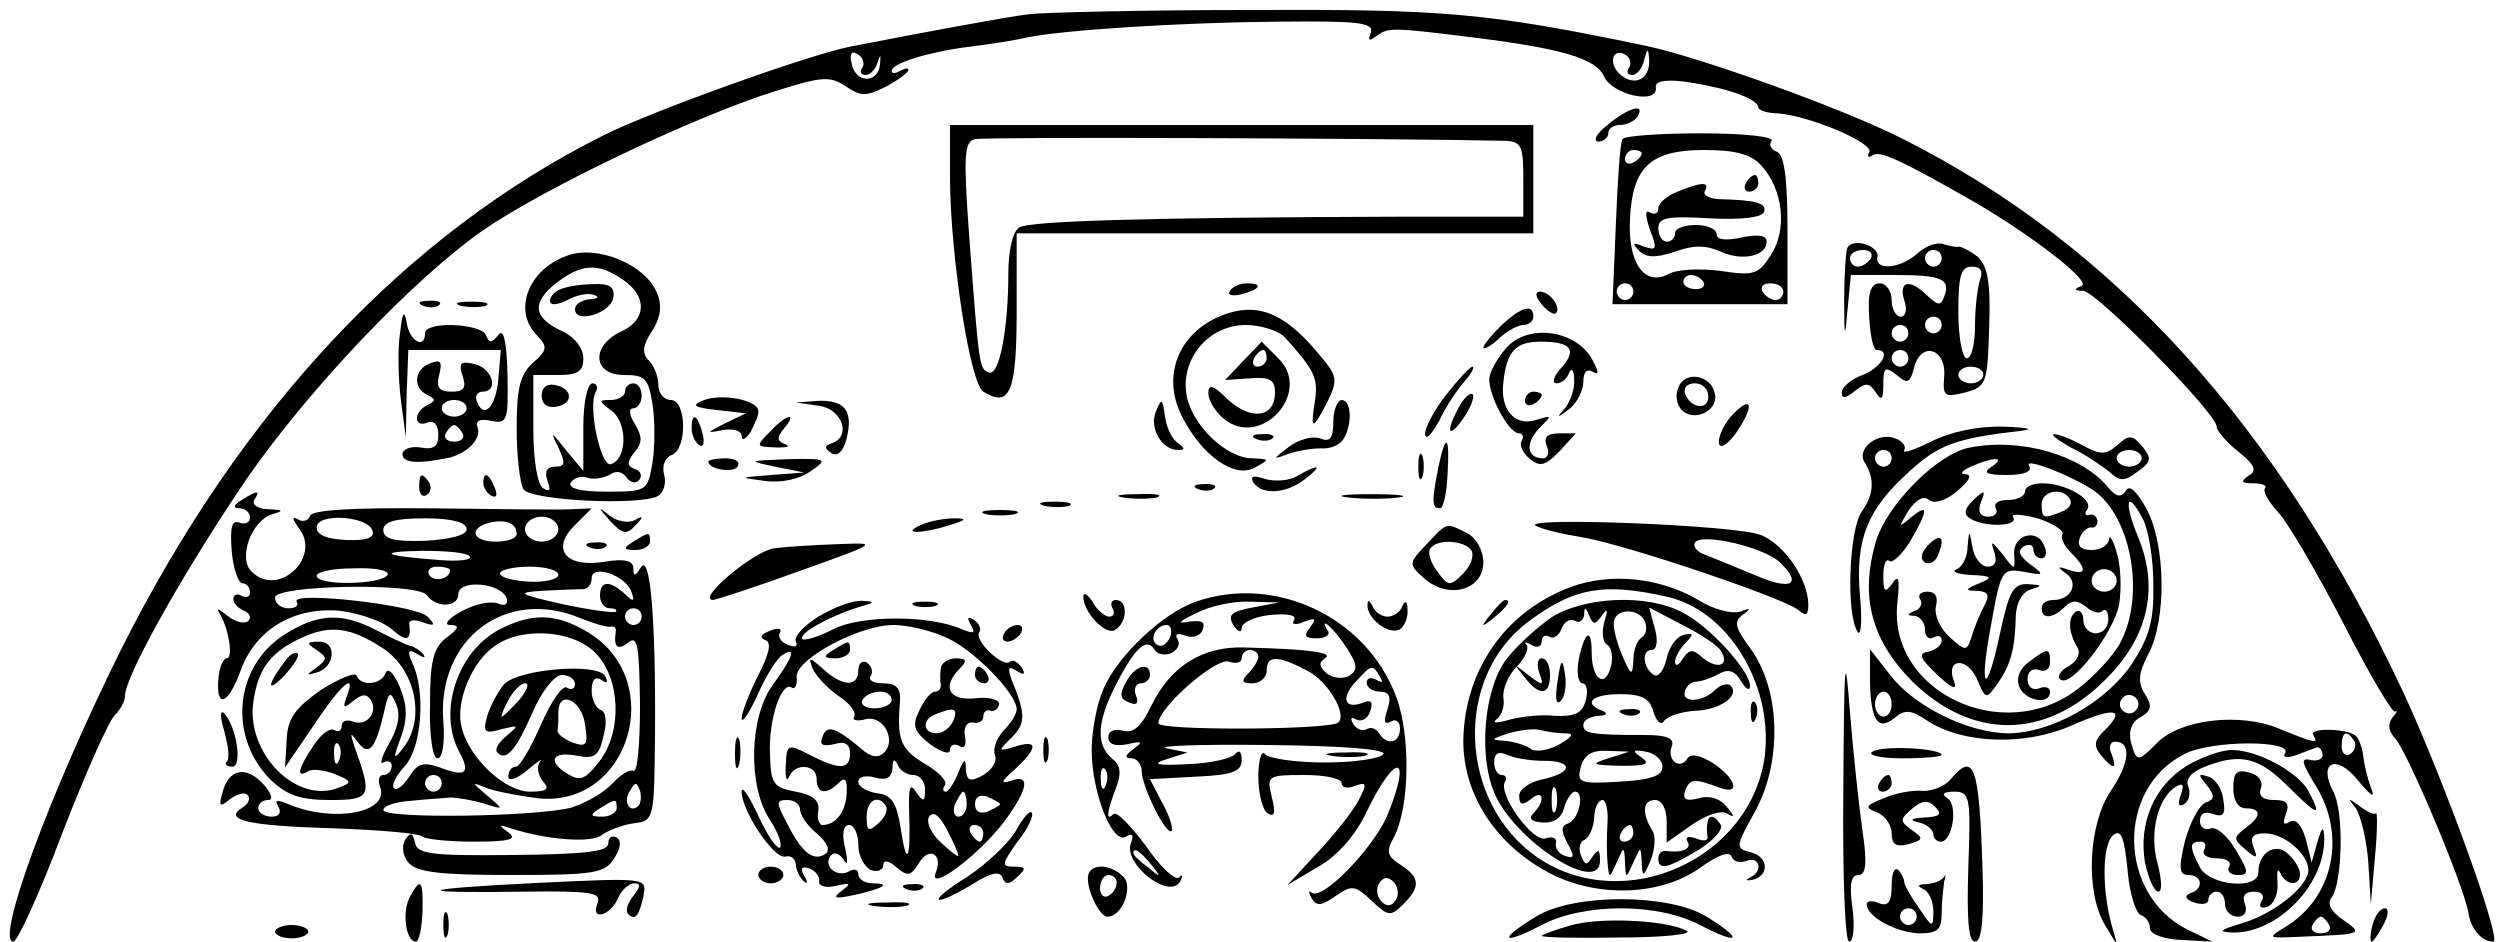 <?xml version="1.0" standalone="no"?>
<!DOCTYPE svg PUBLIC "-//W3C//DTD SVG 20010904//EN"
 "http://www.w3.org/TR/2001/REC-SVG-20010904/DTD/svg10.dtd">
<svg version="1.0" xmlns="http://www.w3.org/2000/svg"
 width="300pt" height="113pt" viewBox="0 0 300 113"
 preserveAspectRatio="xMidYMid meet">
<g transform="translate(0,113) scale(0.1,-0.1)"
fill="#000000" stroke="none">
<path d="M1235 1113 c-26 -3 -133 -23 -215 -39 -50 -10 -237 -77 -295 -106
-238 -119 -435 -329 -580 -618 -85 -171 -151 -350 -129 -350 5 0 32 59 59 131
28 72 56 135 63 141 6 6 12 16 12 23 0 22 62 134 133 241 67 103 192 239 282
307 60 47 241 135 348 172 71 23 81 25 101 12 19 -13 25 -13 49 -1 15 8 27 17
27 20 0 3 -4 2 -10 -1 -5 -3 -10 -4 -10 0 0 9 45 23 94 29 25 3 56 8 68 11 44
9 184 18 301 19 96 1 116 -1 112 -13 -4 -10 -2 -11 7 -4 14 10 19 10 108 -1
115 -14 155 -26 165 -48 10 -22 65 -34 62 -13 -2 10 21 11 63 2 35 -7 60 -18
60 -26 0 -3 10 -7 23 -7 39 -3 117 -36 110 -47 -3 -5 -1 -7 5 -3 9 5 33 -6
124 -58 68 -40 138 -94 126 -99 -10 -4 -9 -6 2 -6 16 -1 160 -147 160 -163 0
-5 12 -19 26 -30 20 -16 23 -23 12 -29 -10 -7 -8 -9 6 -9 11 0 17 -3 14 -6 -3
-3 4 -16 16 -29 12 -13 47 -73 78 -133 31 -61 59 -108 62 -106 4 2 2 -1 -3 -7
-6 -8 -5 -16 3 -25 14 -14 82 -175 88 -209 3 -20 16 -35 30 -35 11 0 -59 193
-107 297 -150 321 -348 539 -603 667 -71 36 -244 98 -307 111 -191 40 -244 44
-475 43 -129 0 -248 -3 -265 -5z m-200 -64 c-4 -5 -2 -9 4 -9 5 0 12 7 14 15
4 11 4 10 3 -2 -2 -24 -30 -23 -34 1 -3 11 0 16 7 11 6 -3 9 -11 6 -16z m920
0 c-4 -5 -2 -9 4 -9 5 0 12 8 14 18 4 15 5 15 6 0 1 -23 -17 -32 -34 -18 -16
13 -10 34 6 24 5 -3 7 -10 4 -15z"/>
<path d="M1929 980 c-13 -10 -18 -19 -11 -20 6 0 12 5 12 10 0 6 6 10 14 10 8
0 18 5 21 10 10 17 -11 11 -36 -10z"/>
<path d="M1140 913 c1 -93 24 -243 40 -253 32 -20 40 0 40 96 l0 94 310 0 310
0 0 65 0 65 -350 0 -350 0 0 -67z m667 48 c19 -1 21 -7 21 -46 l0 -45 -146 0
c-302 -1 -447 -5 -459 -13 -8 -5 -13 -29 -13 -55 0 -68 -11 -123 -23 -119 -12
4 -12 5 -24 164 -7 97 -6 113 7 116 11 3 504 1 637 -2z"/>
<path d="M1947 963 c-3 -5 -6 -51 -8 -103 l-4 -95 105 0 105 0 0 89 c0 63 -4
91 -13 94 -6 2 -10 8 -6 13 3 5 -33 9 -85 9 -49 0 -92 -3 -94 -7z m23 -17 c0
-3 -4 -8 -10 -11 -5 -3 -10 -1 -10 4 0 6 5 11 10 11 6 0 10 -2 10 -4z m143
-14 c27 -29 32 -78 12 -108 -15 -24 -21 -25 -61 -19 -24 3 -52 2 -62 -4 -29
-15 -49 14 -46 67 3 62 25 82 89 82 37 0 56 -5 68 -18z m-69 -140 c3 -5 -1 -9
-9 -9 -8 0 -15 4 -15 9 0 4 4 8 9 8 6 0 12 -4 15 -8z m-84 -12 c0 -5 -4 -10
-10 -10 -5 0 -10 5 -10 10 0 6 5 10 10 10 6 0 10 -4 10 -10z m180 0 c0 -5 -4
-10 -9 -10 -6 0 -13 5 -16 10 -3 6 1 10 9 10 9 0 16 -4 16 -10z"/>
<path d="M2095 910 c-3 -5 -1 -10 4 -10 6 0 11 5 11 10 0 6 -2 10 -4 10 -3 0
-8 -4 -11 -10z"/>
<path d="M2013 900 c-13 -5 -23 -14 -23 -20 0 -6 -4 -8 -10 -5 -6 4 -6 -3 0
-21 9 -23 8 -25 -7 -20 -14 6 -15 4 -6 -5 8 -8 19 -9 43 -1 22 8 37 8 55 0 26
-12 55 -5 55 12 0 8 -11 9 -30 5 -19 -4 -30 -3 -30 4 0 6 -11 11 -25 11 -14 0
-25 -4 -25 -10 0 -5 -4 -10 -10 -10 -5 0 -10 7 -10 16 0 13 11 15 62 12 38 -2
63 1 65 8 3 10 -9 14 -54 15 -13 1 -20 5 -17 10 6 11 -4 11 -33 -1z"/>
<path d="M2217 833 c-2 -4 -4 -33 -4 -63 0 -46 1 -48 4 -12 l4 42 53 0 c57 0
67 -5 59 -26 -4 -11 -7 -11 -20 1 -21 21 -35 18 -28 -5 4 -11 2 -20 -4 -20 -6
0 -11 9 -11 20 0 11 -7 20 -14 20 -11 0 -15 -11 -13 -40 1 -22 5 -40 9 -40 18
0 6 -21 -17 -30 -14 -5 -25 -15 -25 -21 0 -8 5 -7 16 2 13 10 17 10 25 -2 7
-11 9 -8 9 10 0 20 2 22 16 11 13 -11 16 -10 21 9 8 32 39 23 36 -11 -2 -24 1
-25 25 -19 26 7 27 11 29 78 2 55 -2 74 -14 85 -9 7 -19 12 -22 12 -3 -1 -12
1 -19 3 -7 3 -21 -2 -31 -11 -21 -19 -52 -21 -48 -4 2 13 -29 23 -36 11z m28
-13 c-3 -5 -10 -10 -16 -10 -5 0 -9 5 -9 10 0 6 7 10 16 10 8 0 12 -4 9 -10z
m85 0 c0 -5 -4 -10 -10 -10 -5 0 -10 5 -10 10 0 6 5 10 10 10 6 0 10 -4 10
-10z m46 -26 c-3 -9 -6 -33 -6 -55 0 -21 -4 -39 -10 -39 -5 0 -10 25 -10 55 0
44 3 55 16 55 11 0 14 -5 10 -16z m-46 -54 c0 -5 -4 -10 -10 -10 -5 0 -10 5
-10 10 0 6 5 10 10 10 6 0 10 -4 10 -10z m-40 -10 c0 -5 -4 -10 -10 -10 -5 0
-10 5 -10 10 0 6 5 10 10 10 6 0 10 -4 10 -10z m0 -30 c0 -5 -4 -10 -10 -10
-5 0 -10 5 -10 10 0 6 5 10 10 10 6 0 10 -4 10 -10z m90 -20 c0 -5 -7 -10 -15
-10 -8 0 -15 5 -15 10 0 6 7 10 15 10 8 0 15 -4 15 -10z"/>
<path d="M680 823 c-47 -17 -65 -67 -35 -96 12 -13 12 -17 -5 -32 -16 -14 -20
-31 -20 -79 0 -34 4 -66 8 -73 9 -14 142 -20 162 -8 6 4 10 15 7 25 -3 11 1
21 9 24 19 7 18 66 -1 66 -8 0 -15 8 -15 18 0 10 -5 23 -11 29 -9 9 -8 18 3
35 10 15 13 30 7 45 -13 35 -72 60 -109 46z m68 -29 c29 -20 28 -48 -3 -62
-36 -17 -34 -52 4 -52 25 0 29 -4 34 -35 3 -19 3 -51 0 -70 -6 -34 -6 -35 -55
-35 -32 0 -47 4 -43 11 4 6 13 8 19 6 7 -3 19 -1 27 3 8 6 16 4 21 -3 4 -6 11
-8 15 -3 4 5 2 11 -5 13 -10 4 -10 8 -1 20 10 11 10 19 1 34 -7 11 -8 19 -2
19 5 0 10 7 10 15 0 8 -4 15 -10 15 -5 0 -10 -4 -10 -10 0 -5 -8 -10 -17 -10
-15 0 -15 -1 1 -13 19 -14 19 -58 -1 -64 -12 -4 -28 70 -18 87 3 5 1 10 -4 10
-6 0 -11 -22 -11 -52 l0 -53 -21 25 c-18 23 -19 23 -9 3 9 -19 8 -23 -4 -23
-10 0 -13 -6 -9 -17 4 -11 3 -14 -5 -9 -7 4 -12 33 -12 72 l0 64 30 0 c23 0
30 4 30 20 0 12 -10 25 -24 32 -36 16 -39 34 -9 58 31 24 51 25 81 4z"/>
<path d="M673 783 c-7 -2 -13 -9 -13 -14 0 -6 9 -5 21 1 11 6 25 9 32 6 7 -2
4 -5 -5 -5 -10 -1 -18 -6 -18 -12 0 -18 43 -5 46 14 2 13 -5 17 -24 16 -15 0
-33 -3 -39 -6z"/>
<path d="M650 655 c0 -10 7 -15 18 -13 21 4 19 22 -2 26 -10 2 -16 -3 -16 -13z"/>
<path d="M1476 781 c-4 -5 3 -7 14 -4 23 6 26 13 6 13 -8 0 -17 -4 -20 -9z"/>
<path d="M1850 765 c7 -9 15 -13 17 -11 7 7 -7 26 -19 26 -6 0 -6 -6 2 -15z"/>
<path d="M508 763 c7 -3 16 -2 19 1 4 3 -2 6 -13 5 -11 0 -14 -3 -6 -6z"/>
<path d="M553 763 c9 -2 23 -2 30 0 6 3 -1 5 -18 5 -16 0 -22 -2 -12 -5z"/>
<path d="M480 730 c-3 -19 -2 -55 1 -80 l6 -45 1 53 2 52 56 0 55 0 -3 -35
c-3 -34 -18 -49 -26 -26 -2 6 1 11 7 11 20 0 12 28 -9 33 -17 4 -20 2 -15 -14
5 -14 2 -19 -13 -19 -15 0 -19 5 -15 20 4 16 2 19 -11 14 -19 -7 -21 -30 -3
-38 10 -5 10 -7 0 -12 -17 -8 -17 -28 0 -21 8 3 13 -3 13 -15 0 -14 -6 -18
-21 -15 -12 2 -22 -2 -22 -8 0 -11 20 -12 57 -4 22 6 38 23 33 36 -3 8 3 11
16 8 20 -4 21 0 20 56 -1 40 -5 56 -11 47 -8 -10 -11 -10 -15 0 -6 14 -73 17
-73 2 0 -20 -19 -9 -22 13 -3 16 -5 13 -8 -13z m80 -90 c0 -5 -7 -10 -15 -10
-8 0 -15 5 -15 10 0 6 7 10 15 10 8 0 15 -4 15 -10z m-5 -30 c3 -5 -1 -10 -10
-10 -9 0 -13 5 -10 10 3 6 8 10 10 10 2 0 7 -4 10 -10z"/>
<path d="M1465 751 c-51 -21 -71 -72 -47 -120 24 -48 64 -76 88 -62 18 10 18
10 -3 11 -31 0 -72 39 -79 75 -8 44 26 85 71 85 18 0 40 -7 47 -15 35 -39 40
-48 36 -76 -6 -36 -3 -36 15 -1 13 27 12 31 -12 59 -41 49 -74 61 -116 44z"/>
<path d="M1802 740 c-12 -12 -22 -24 -22 -27 0 -3 8 1 18 10 10 10 24 17 30
17 7 0 12 5 12 10 0 16 -14 12 -38 -10z"/>
<path d="M1808 713 c-9 -10 -18 -25 -20 -33 -6 -16 21 -70 35 -70 4 0 6 -4 3
-9 -3 -5 1 -14 9 -21 13 -11 19 -9 36 8 l20 22 -20 0 c-14 0 -19 -5 -15 -15 4
-8 1 -15 -4 -15 -20 0 -22 18 -5 36 16 16 16 16 -4 10 -25 -8 -43 12 -39 45 4
37 14 49 45 49 37 0 44 -10 24 -32 -9 -10 -11 -18 -5 -18 6 0 13 6 15 13 3 6
6 3 6 -9 1 -11 -5 -26 -11 -34 -11 -12 -10 -12 5 -1 9 7 17 22 17 33 0 11 4
16 11 12 8 -5 8 -1 0 14 -19 36 -77 44 -103 15z"/>
<path d="M1492 697 l-22 -23 30 2 c24 2 30 -2 30 -17 0 -30 -28 -34 -56 -9
-18 18 -24 20 -24 8 0 -8 8 -22 18 -30 44 -38 108 31 66 72 l-20 20 -22 -23z
m28 3 c0 -5 -5 -10 -11 -10 -5 0 -7 5 -4 10 3 6 8 10 11 10 2 0 4 -4 4 -10z"/>
<path d="M1736 657 c-15 -19 -26 -40 -26 -48 1 -8 8 0 17 16 8 17 22 38 31 48
8 9 12 17 9 17 -3 0 -17 -15 -31 -33z"/>
<path d="M2014 665 c-4 -9 -2 -21 4 -27 15 -15 44 -1 40 19 -4 23 -36 29 -44
8z m36 -11 c0 -17 -22 -14 -28 4 -2 7 3 12 12 12 9 0 16 -7 16 -16z"/>
<path d="M845 650 c-16 -6 -13 -9 15 -12 l35 -4 -25 -12 c-23 -12 -23 -12 -2
-8 12 2 22 -1 22 -7 0 -7 5 -4 11 5 5 10 10 21 9 25 -1 13 -43 21 -65 13z"/>
<path d="M1751 642 c-17 -31 -13 -40 5 -14 9 13 14 26 11 29 -3 2 -10 -4 -16
-15z"/>
<path d="M1830 649 c0 -5 5 -7 10 -4 6 3 10 8 10 11 0 2 -4 4 -10 4 -5 0 -10
-5 -10 -11z"/>
<path d="M983 643 c28 -4 39 -37 15 -45 -9 -3 -9 -6 0 -12 7 -4 14 2 18 18 8
33 -2 46 -34 45 l-27 -2 28 -4z"/>
<path d="M1387 636 c-8 -20 7 -46 27 -46 8 0 8 2 0 8 -7 4 -14 18 -16 32 -3
22 -4 23 -11 6z"/>
<path d="M1600 624 c0 -20 -4 -25 -16 -20 -9 3 -25 -1 -37 -10 -20 -15 -20
-16 -2 -9 11 4 29 7 40 7 11 -1 23 4 27 11 11 17 10 47 -2 47 -5 0 -10 -12
-10 -26z"/>
<path d="M2076 629 c-9 -11 -15 -26 -13 -32 2 -6 12 1 22 16 22 33 16 44 -9
16z"/>
<path d="M830 616 c0 -8 4 -17 9 -20 5 -4 7 3 4 14 -6 23 -13 26 -13 6z"/>
<path d="M926 614 c-20 -20 -20 -20 7 -21 12 0 16 1 9 4 -10 4 -10 8 -1 19 16
19 4 18 -15 -2z"/>
<path d="M2317 600 c-20 -10 -35 -15 -32 -10 3 4 -2 11 -11 14 -20 8 -46 -12
-37 -28 13 -20 12 -39 -3 -60 -15 -22 -19 -122 -5 -144 4 -7 6 12 3 43 -6 68
9 104 59 149 35 32 55 40 134 49 17 2 8 4 -20 5 -31 1 -64 -6 -88 -18z m-47
-20 c0 -5 -4 -10 -10 -10 -5 0 -10 5 -10 10 0 6 5 10 10 10 6 0 10 -4 10 -10z"/>
<path d="M1508 603 c7 -3 16 -2 19 1 4 3 -2 6 -13 5 -11 0 -14 -3 -6 -6z"/>
<path d="M2485 593 c17 -8 37 -22 46 -29 13 -12 18 -12 34 0 17 12 17 16 6 30
-12 14 -16 15 -30 2 -14 -12 -20 -12 -41 -1 -14 8 -29 14 -35 14 -5 0 4 -7 20
-16z m85 -13 c0 -5 -7 -10 -15 -10 -8 0 -15 5 -15 10 0 6 7 10 15 10 8 0 15
-4 15 -10z"/>
<path d="M1726 569 c-8 -41 -8 -49 2 -49 4 0 8 18 9 40 3 48 -2 52 -11 9z"/>
<path d="M2364 593 c-39 -7 -100 -69 -113 -113 -19 -65 -6 -117 43 -167 72
-71 160 -71 232 1 52 51 65 110 40 171 -18 43 -14 59 5 23 7 -12 13 -48 13
-79 1 -44 -5 -64 -26 -96 -31 -46 -97 -83 -149 -83 -48 1 -111 32 -140 69
l-25 32 0 -40 c1 -46 10 -59 30 -42 12 10 20 9 39 -4 43 -28 117 -30 172 -6
52 23 67 21 41 -5 -13 -12 -14 -19 -5 -30 15 -18 20 -18 13 1 -4 8 -2 15 4 15
20 0 18 -25 -5 -59 -27 -40 -31 -121 -7 -161 l15 -25 -7 25 c-12 44 -11 95 1
107 10 9 14 0 18 -40 2 -28 10 -53 16 -55 6 -2 11 -9 11 -16 0 -7 16 -13 38
-14 l37 -2 -31 15 c-82 42 -85 168 -3 210 32 17 132 17 121 1 -3 -5 3 -6 14
-2 10 4 21 8 24 9 3 1 6 -2 7 -8 1 -5 -5 -9 -14 -7 -13 3 -11 -3 6 -31 37 -60
21 -134 -36 -169 -23 -14 -23 -14 19 -12 74 3 74 3 50 20 -15 10 -20 20 -14
27 13 18 15 103 2 127 -19 36 4 46 30 13 16 -19 21 -22 15 -8 -4 11 -8 28 -9
37 -1 10 -5 21 -9 25 -10 9 -57 10 -51 1 7 -11 2 -10 -42 8 -46 19 -117 11
-145 -17 -24 -24 -25 -24 -32 1 -3 12 1 24 11 29 14 8 15 14 6 28 -9 14 -8 25
4 48 22 41 21 131 -2 174 -12 22 -21 30 -25 22 -6 -9 -12 -7 -22 5 -32 38
-104 59 -165 47z m26 -23 c-11 -7 -7 -10 18 -10 21 0 31 4 27 11 -8 12 61 -16
82 -33 42 -35 56 -124 28 -178 -8 -16 -32 -42 -52 -57 -90 -69 -229 -2 -216
105 3 28 1 33 -6 22 -9 -12 -11 -11 -11 9 0 13 3 21 7 18 3 -4 15 7 25 23 22
38 23 47 1 29 -15 -13 -15 -12 -3 8 9 13 18 19 25 13 6 -5 20 -1 34 11 14 12
18 19 10 20 -8 0 -5 4 6 9 27 12 43 12 25 0z m-120 -285 c0 -8 -4 -15 -10 -15
-5 0 -10 7 -10 15 0 8 5 15 10 15 6 0 10 -7 10 -15z m294 -6 c-3 -5 -10 -7
-15 -3 -5 3 -7 10 -3 15 3 5 10 7 15 3 5 -3 7 -10 3 -15z m261 -38 c3 -5 1
-12 -5 -16 -5 -3 -10 1 -10 9 0 18 6 21 15 7z m-30 -221 c3 -5 -1 -10 -10 -10
-9 0 -13 5 -10 10 3 6 8 10 10 10 2 0 7 -4 10 -10z"/>
<path d="M2430 540 c0 -5 -9 -10 -21 -10 -11 0 -17 -4 -14 -10 3 -5 -1 -10 -9
-10 -10 0 -13 6 -9 17 6 15 5 16 -9 3 -11 -11 -12 -17 -4 -22 16 -11 58 -10
52 1 -4 5 10 4 29 -1 19 -6 32 -15 30 -19 -3 -4 2 -14 10 -22 20 -20 19 -28
-2 -21 -14 5 -15 4 -4 -4 16 -11 7 -32 -15 -32 -8 0 -14 -4 -14 -10 0 -13 13
-13 28 2 8 8 15 8 25 0 8 -7 17 -9 20 -5 4 3 7 -1 7 -10 0 -10 -7 -17 -15 -17
-8 0 -15 7 -15 16 0 8 -4 13 -9 10 -10 -7 -9 -25 2 -43 4 -7 0 -16 -10 -22
-10 -5 -15 -13 -11 -16 12 -13 65 56 71 90 3 19 2 47 -3 62 -4 15 -9 22 -9 16
-1 -7 -10 -13 -21 -13 -13 0 -18 5 -14 15 3 8 10 13 14 12 4 -1 7 3 7 8 -1 6
-6 9 -10 7 -5 -1 -6 2 -2 7 7 12 -26 31 -54 31 -12 0 -21 -4 -21 -10z m54 -9
c3 -5 -1 -12 -10 -15 -22 -9 -24 -8 -24 9 0 16 25 21 34 6z m56 -98 c0 -7 -7
-13 -15 -13 -8 0 -15 6 -15 13 0 8 7 14 15 14 8 0 15 -6 15 -14z"/>
<path d="M2313 475 c-8 -9 -9 -16 -3 -20 6 -3 13 1 16 10 9 21 2 26 -13 10z"/>
<path d="M2361 473 c0 -12 -7 -24 -13 -26 -7 -3 1 -6 17 -7 26 -1 27 -3 10
-10 -17 -7 -18 -9 -2 -9 13 -1 15 -5 8 -18 -5 -10 -12 -26 -15 -37 -6 -18 -7
-18 -27 0 -11 10 -18 26 -16 36 3 11 0 18 -10 18 -8 0 -12 -4 -9 -9 4 -5 0
-12 -6 -14 -10 -4 -10 -6 0 -6 6 -1 12 -8 12 -17 0 -8 5 -12 10 -9 6 3 10 2
10 -4 0 -5 -7 -11 -16 -13 -13 -2 -10 -8 11 -28 17 -16 24 -19 20 -8 -11 27
14 31 27 4 11 -26 11 -26 26 -5 15 22 20 40 21 81 1 16 8 28 19 31 13 4 13 5
-4 6 -18 1 -23 -8 -34 -59 -17 -80 -26 -69 -10 14 11 62 13 64 38 60 25 -5 26
-4 8 9 -13 10 -15 16 -8 21 7 4 12 2 12 -3 0 -6 4 -11 10 -11 5 0 7 7 3 15 -8
22 -38 13 -36 -10 1 -20 1 -20 -14 0 -13 16 -15 17 -10 3 4 -12 1 -18 -8 -18
-7 0 -16 10 -18 23 -4 22 -4 22 -6 0z"/>
<path d="M2435 336 c-11 -8 -16 -19 -12 -30 7 -17 37 -23 37 -6 0 5 -6 7 -13
4 -8 -3 -14 2 -14 11 0 9 6 14 14 11 7 -3 13 1 13 9 0 18 -2 18 -25 1z"/>
<path d="M1702 570 c0 -14 2 -19 5 -12 2 6 2 18 0 25 -3 6 -5 1 -5 -13z"/>
<path d="M850 576 c0 -9 30 -14 35 -6 4 6 -3 10 -14 10 -12 0 -21 -2 -21 -4z"/>
<path d="M930 570 l35 -7 -40 -3 c-38 -3 -39 -3 -8 -7 20 -3 42 2 55 11 22 15
21 16 -27 15 -48 -2 -48 -2 -15 -9z"/>
<path d="M1557 559 c-9 -6 -27 -7 -38 -4 -15 5 -19 4 -15 -4 10 -15 39 -14 62
4 22 17 17 19 -9 4z"/>
<path d="M503 545 c0 -8 4 -12 9 -9 5 3 6 10 3 15 -9 13 -12 11 -12 -6z"/>
<path d="M580 551 c0 -6 4 -13 10 -16 6 -3 7 1 4 9 -7 18 -14 21 -14 7z"/>
<path d="M1438 543 c7 -3 16 -2 19 1 4 3 -2 6 -13 5 -11 0 -14 -3 -6 -6z"/>
<path d="M290 530 c-10 -6 -11 -10 -2 -10 6 0 12 -5 12 -11 0 -6 -6 -9 -13 -6
-9 3 -11 -6 -9 -34 2 -22 8 -39 13 -39 5 0 9 -5 9 -11 0 -5 -4 -7 -10 -4 -5 3
-10 2 -10 -4 0 -5 6 -11 13 -14 6 -2 9 -8 5 -12 -4 -4 -15 -2 -25 6 -11 9 -14
10 -9 2 11 -19 16 -53 8 -53 -4 0 -9 -11 -10 -25 -3 -36 12 -31 27 11 18 49
64 76 119 71 24 -3 52 -13 62 -22 18 -16 24 -14 21 7 0 4 7 5 17 1 14 -5 15
-3 5 7 -13 14 -165 31 -157 18 3 -5 -2 -8 -10 -8 -9 0 -16 6 -16 13 0 15 171
18 182 3 11 -16 38 -15 38 1 0 18 51 14 58 -5 2 -7 -2 -10 -11 -6 -9 3 -28 -1
-44 -10 -15 -8 -21 -16 -13 -16 12 0 11 -4 -4 -15 -16 -12 -20 -28 -20 -80 -1
-37 3 -65 9 -65 6 0 9 19 7 44 -8 99 75 162 165 124 15 -6 31 -11 36 -10 4 1
6 -1 6 -5 -3 -20 2 -24 15 -14 11 9 13 -3 14 -74 0 -47 -3 -83 -8 -80 -4 2
-15 -4 -25 -15 -10 -11 -31 -23 -49 -29 -40 -11 -226 -14 -226 -3 0 5 15 10
33 11 17 2 39 3 47 4 8 0 26 -3 40 -7 25 -8 25 -8 5 9 -20 17 -20 17 0 9 11
-4 38 -9 61 -12 109 -11 155 141 60 199 -38 23 -67 24 -106 4 -51 -26 -75 -99
-49 -147 14 -26 8 -31 -23 -19 -20 7 -27 5 -37 -11 -7 -11 -15 -17 -18 -14 -4
3 2 15 13 27 20 22 25 89 9 123 -7 15 -5 18 6 11 8 -5 11 -5 6 1 -5 5 -12 9
-15 9 -4 1 -21 9 -39 18 -43 23 -73 21 -114 -6 -58 -39 -65 -122 -14 -173 19
-18 35 -24 71 -24 50 0 51 4 29 65 -5 16 -5 17 4 5 13 -18 21 -10 31 32 6 28
8 30 15 14 6 -13 3 -29 -8 -48 -9 -16 -12 -26 -7 -23 6 3 10 1 10 -4 0 -6 -4
-11 -10 -11 -5 0 -7 -6 -4 -14 12 -31 -55 -44 -110 -21 -14 6 -17 5 -12 -3 4
-7 1 -12 -8 -12 -9 0 -16 5 -16 10 0 6 5 10 12 10 6 0 4 8 -6 19 -21 23 -42
18 -49 -10 -5 -17 -3 -18 9 -8 8 6 18 9 21 5 4 -4 1 -11 -6 -15 -24 -15 6 -22
110 -25 55 -2 103 -6 106 -10 4 -3 31 -6 62 -6 43 0 52 3 41 11 -12 9 -12 10
3 5 43 -14 98 -18 109 -8 7 5 24 12 38 14 25 3 25 4 26 108 1 140 -6 217 -17
199 -7 -11 -9 -11 -9 -1 0 9 -10 12 -34 8 -47 -8 -65 15 -37 43 l21 21 -23 -1
c-12 -1 -87 0 -167 1 -97 1 -146 -2 -148 -9 -2 -6 -9 -8 -15 -4 -7 4 -6 0 1
-10 29 -35 -24 -85 -56 -53 -17 16 0 62 25 69 14 4 13 5 -5 6 -13 0 -20 6 -17
11 8 12 4 12 -15 0z m157 -37 c3 -8 -7 -12 -31 -11 -24 1 -36 6 -36 15 0 18
62 14 67 -4z m113 2 c0 -7 -18 -12 -50 -14 -37 -1 -50 2 -50 13 0 10 14 14 50
14 33 0 50 -5 50 -13z m60 -6 c0 -5 -11 -9 -25 -9 -28 0 -34 16 -7 23 20 4 32
-1 32 -14z m50 6 c0 -8 -9 -15 -20 -15 -11 0 -20 7 -20 15 0 8 9 15 20 15 11
0 20 -7 20 -15z m-106 -33 c2 -4 -14 -6 -37 -4 -68 5 -76 10 -20 11 28 0 54
-2 57 -7z m-99 -22 c-8 -12 -85 -13 -85 -1 0 5 20 9 45 9 27 1 43 -3 40 -8z
m75 6 c0 -11 -19 -15 -25 -6 -3 5 1 10 9 10 9 0 16 -2 16 -4z m130 -6 c0 -5
-16 -9 -35 -8 -19 1 -35 5 -35 10 0 4 16 8 35 8 19 0 35 -4 35 -10z m88 -21
c4 -11 2 -12 -9 -1 -18 16 -29 15 -29 -3 0 -8 5 -15 12 -15 6 0 9 -2 7 -4 -2
-2 -31 2 -64 9 -53 12 -56 14 -25 16 19 1 41 2 48 2 6 -1 12 5 12 13 0 18 42
3 48 -17z m12 -29 c0 -5 -4 -10 -10 -10 -5 0 -10 5 -10 10 0 6 5 10 10 10 6 0
10 -4 10 -10z m-312 -37 c40 -25 53 -84 27 -119 -13 -17 -14 -16 -4 11 8 22 8
38 -1 60 -7 17 -14 24 -17 18 -5 -15 -30 -17 -35 -4 -1 5 -21 -3 -43 -17 -31
-22 -40 -34 -41 -60 l-2 -33 34 50 c34 51 52 66 40 35 -5 -14 -4 -15 8 -5 10
8 16 9 21 1 9 -15 -5 -32 -21 -26 -8 3 -14 1 -14 -5 0 -6 -4 -8 -9 -5 -5 3
-16 -5 -25 -19 -18 -27 -21 -39 -7 -31 5 4 20 2 33 -3 20 -8 21 -10 5 -16 -51
-21 -112 41 -103 103 6 41 22 61 61 78 32 14 56 11 93 -13z m256 -6 c31 -31
33 -95 5 -131 -17 -22 -23 -24 -39 -14 -24 15 -17 27 13 21 20 -4 26 0 31 23
5 18 3 30 -3 32 -6 2 -11 13 -11 23 0 13 4 18 12 13 7 -5 8 -3 4 5 -10 16
-104 8 -121 -10 -7 -8 -16 -25 -20 -37 -6 -21 -4 -23 17 -17 21 5 21 5 6 -8
-10 -8 -15 -17 -11 -20 10 -11 22 2 42 48 11 26 27 45 35 45 9 0 16 -5 16 -11
0 -5 -4 -8 -10 -4 -5 3 -19 -17 -31 -45 -12 -27 -25 -50 -30 -50 -5 0 -9 -5
-9 -12 0 -6 10 -3 23 8 12 10 19 15 15 10 -4 -5 -3 -15 3 -23 9 -10 6 -13 -15
-13 -30 0 -73 40 -82 77 -8 30 12 79 40 98 32 23 93 19 120 -8z m-91 -57 c-10
-11 -19 -20 -21 -20 -1 0 2 9 8 20 6 11 15 20 20 20 6 0 2 -9 -7 -20z m79 -29
c4 -25 2 -28 -15 -22 -10 4 -18 10 -18 14 1 4 1 14 1 22 0 28 28 15 32 -14z
m-295 -43 c-3 -8 -6 -5 -6 6 -1 11 2 17 5 13 3 -3 4 -12 1 -19z m123 -28 c0
-5 -4 -10 -10 -10 -5 0 -10 5 -10 10 0 6 5 10 10 10 6 0 10 -4 10 -10z m236
-27 c-10 -10 -19 5 -10 18 6 11 8 11 12 0 2 -7 1 -15 -2 -18z m-26 -3 c0 -5
-8 -10 -17 -10 -15 0 -16 2 -3 10 19 12 20 12 20 0z"/>
<path d="M380 350 c13 -9 13 -11 0 -21 -13 -9 -13 -10 0 -6 22 6 25 37 3 37
-15 0 -16 -2 -3 -10z"/>
<path d="M343 338 c-22 -29 -24 -41 -3 -20 12 13 20 25 17 28 -2 2 -9 -1 -14
-8z"/>
<path d="M1348 533 c12 -2 30 -2 40 0 9 3 -1 5 -23 4 -22 0 -30 -2 -17 -4z"/>
<path d="M1618 533 c18 -2 45 -2 60 0 15 2 0 4 -33 4 -33 0 -45 -2 -27 -4z"/>
<path d="M1253 523 c9 -2 23 -2 30 0 6 3 -1 5 -18 5 -16 0 -22 -2 -12 -5z"/>
<path d="M732 505 c15 -16 20 -17 30 -6 11 11 10 13 0 7 -7 -4 -21 -2 -30 5
-15 12 -15 11 0 -6z"/>
<path d="M1183 513 c9 -2 25 -2 35 0 9 3 1 5 -18 5 -19 0 -27 -2 -17 -5z"/>
<path d="M1105 500 c-25 -11 1 -11 35 0 20 6 21 8 5 8 -11 0 -29 -3 -40 -8z"/>
<path d="M1843 499 c7 -4 32 -10 57 -14 52 -9 239 -72 258 -87 9 -8 12 -6 12
6 0 31 -29 73 -57 84 -29 12 -290 22 -270 11z m293 -44 c27 -26 14 -34 -28
-16 -24 10 -51 21 -61 25 -10 3 -16 10 -13 15 8 12 84 -6 102 -24z"/>
<path d="M1712 477 c-22 -23 -22 -24 -3 -41 29 -26 71 -14 71 19 0 14 -8 29
-19 35 -26 13 -24 14 -49 -13z m54 -8 c3 -6 -1 -18 -10 -27 -16 -16 -18 -16
-31 2 -8 10 -12 23 -9 27 7 13 42 11 50 -2z"/>
<path d="M760 480 c-13 -8 -12 -10 3 -10 9 0 17 5 17 10 0 12 -1 12 -20 0z"/>
<path d="M708 473 c7 -3 16 -2 19 1 4 3 -2 6 -13 5 -11 0 -14 -3 -6 -6z"/>
<path d="M929 472 c-24 -3 -95 -62 -73 -62 5 1 52 16 104 35 95 34 95 34 45
32 -27 -1 -62 -3 -76 -5z"/>
<path d="M1886 426 c-79 -29 -128 -99 -130 -183 -1 -66 39 -127 104 -161 58
-30 135 -27 182 8 20 14 33 19 36 12 2 -6 10 -8 18 -5 16 6 20 -13 4 -20 -6
-3 -5 -4 2 -3 21 4 21 27 0 33 -20 5 -20 6 5 51 32 60 29 145 -6 193 -19 26
-21 33 -10 41 11 8 10 9 -3 4 -10 -3 -33 3 -50 14 -46 27 -105 33 -152 16z
m114 -12 c73 -16 127 -104 118 -189 -15 -125 -168 -195 -273 -124 -95 66 -101
216 -11 283 55 41 90 47 166 30z"/>
<path d="M1860 388 c-18 -13 -42 -35 -53 -50 -26 -35 -33 -114 -14 -159 24
-58 127 -124 127 -82 0 14 -2 15 -9 5 -7 -11 -9 -11 -14 2 -3 8 -1 16 4 18 5
2 11 13 12 26 0 12 5 22 10 22 4 0 7 -12 6 -27 -1 -16 -1 -37 0 -48 2 -20 2
-20 11 0 9 20 9 20 10 0 1 -20 1 -20 10 0 9 20 9 20 10 0 1 -18 2 -18 11 3 5
13 6 29 2 35 -13 21 -12 37 3 37 8 0 14 -10 14 -26 l0 -25 30 21 c17 12 35 18
42 14 10 -6 10 -4 0 8 -8 10 -21 14 -34 10 -15 -4 -19 -1 -16 9 6 15 11 15 41
4 26 -10 21 10 -7 29 -16 10 -27 12 -31 6 -9 -15 -25 -2 -19 14 4 10 -5 14
-33 14 -65 0 -73 2 -73 12 0 6 8 10 18 11 10 0 12 3 5 6 -24 9 -13 20 21 20
26 0 36 -5 40 -21 4 -12 9 -17 13 -11 5 6 21 11 37 12 30 1 54 18 43 30 -4 4
-13 1 -19 -5 -15 -15 -41 -16 -36 -1 2 6 8 11 13 11 6 0 18 4 27 9 12 7 20 4
27 -8 6 -10 11 -13 11 -6 0 18 -49 72 -81 88 -43 23 -120 19 -159 -7z m62 3
c7 10 8 8 3 -8 -3 -12 -2 -24 4 -27 5 -3 7 -15 4 -26 -7 -27 -23 -15 -23 17 0
32 -9 25 -16 -11 -2 -14 0 -26 5 -26 5 0 7 -9 4 -20 -4 -16 -13 -20 -37 -19
-17 2 -42 -1 -56 -5 -14 -4 -20 -4 -14 1 6 4 10 16 8 26 -1 10 6 27 16 37 10
10 15 22 12 26 -4 4 -1 4 6 0 6 -4 12 -2 12 4 0 6 4 9 9 6 5 -3 12 1 15 10 3
8 10 12 16 9 5 -3 10 0 11 7 0 10 2 10 6 -1 5 -11 7 -11 15 0z m52 -7 c3 -8 1
-16 -4 -19 -6 -4 -10 -16 -10 -28 -1 -19 -3 -18 -14 8 -7 17 -11 35 -9 41 5
15 31 13 37 -2z m91 -35 c11 -17 -3 -23 -21 -9 -13 12 -17 11 -25 -1 -5 -8 -9
-9 -9 -3 0 5 6 16 13 23 10 10 9 12 -3 9 -8 -2 -17 -14 -20 -28 -3 -14 -10
-23 -15 -20 -13 7 -16 30 -3 30 6 0 8 11 4 25 l-7 26 40 -21 c22 -11 43 -25
46 -31z m-187 -99 c12 0 9 -4 -8 -14 -14 -7 -29 -9 -34 -4 -6 4 -19 8 -30 9
-18 1 -17 2 4 9 14 4 31 6 38 4 8 -2 21 -4 30 -4z m-25 -33 c35 0 35 -14 -1
-22 -16 -3 -29 -12 -29 -20 0 -11 4 -12 14 -4 15 13 18 -2 3 -17 -6 -6 -3 -10
11 -11 13 -1 23 5 26 18 3 10 9 19 13 19 12 0 5 -33 -8 -38 -9 -3 -9 -9 -1
-24 9 -16 8 -19 -3 -15 -7 2 -12 9 -11 15 2 6 -4 9 -12 6 -15 -6 -58 53 -49
68 3 4 1 8 -4 8 -5 0 -9 7 -9 15 0 11 5 14 16 9 9 -4 28 -7 44 -7z m77 3 c-22
-7 -20 -8 15 -9 30 0 36 2 25 10 -12 8 -11 10 5 7 11 -2 20 -10 20 -18 0 -11
-14 -16 -52 -18 -48 -3 -51 -1 -46 18 4 14 13 20 32 19 l26 -1 -25 -8z m-63
-62 c-3 -7 -5 -2 -5 12 0 14 2 19 5 13 2 -7 2 -19 0 -25z m93 -28 c0 -5 -5
-10 -11 -10 -5 0 -7 5 -4 10 3 6 8 10 11 10 2 0 4 -4 4 -10z"/>
<path d="M1847 323 c6 -16 5 -17 -13 -3 -18 14 -18 14 -5 -2 18 -24 31 -23 31
2 0 11 -4 20 -10 20 -5 0 -6 -8 -3 -17z"/>
<path d="M1869 312 c-3 -20 -2 -29 4 -23 5 5 7 19 5 32 -3 20 -5 19 -9 -9z"/>
<path d="M2101 274 c0 -11 3 -14 6 -6 3 7 2 16 -1 19 -3 4 -6 -2 -5 -13z"/>
<path d="M1948 273 c7 -3 16 -2 19 1 4 3 -2 6 -13 5 -11 0 -14 -3 -6 -6z"/>
<path d="M2049 143 c-1 -5 -1 -12 0 -17 1 -5 -5 -6 -14 -2 -9 3 -13 2 -10 -4
6 -9 -8 -14 -27 -11 -5 0 -8 -4 -8 -9 0 -15 11 -12 48 10 18 11 30 25 27 30
-7 12 -15 13 -16 3z"/>
<path d="M1300 414 c0 -19 27 -47 38 -40 15 9 16 36 1 36 -5 0 -7 -4 -4 -10 3
-5 2 -10 -4 -10 -5 0 -15 8 -20 18 -6 9 -11 12 -11 6z"/>
<path d="M1435 408 c-40 -14 -94 -65 -111 -105 -8 -18 -14 -51 -14 -73 0 -51
25 -114 41 -104 8 5 10 2 6 -8 -9 -25 46 -68 59 -46 4 7 3 10 -1 5 -5 -4 -23
13 -40 38 -18 24 -35 42 -39 38 -9 -9 -8 2 3 31 7 18 6 28 -5 36 -19 17 -18
44 6 90 22 43 36 55 45 41 3 -6 12 -8 20 -5 8 4 12 11 8 17 -4 6 0 8 10 4 8
-3 18 0 20 7 4 10 -1 12 -16 10 -15 -3 -13 0 8 10 17 9 46 15 65 14 l35 -1
-32 -6 c-26 -5 -30 -9 -23 -21 5 -8 10 -10 10 -4 0 7 15 14 34 16 21 2 32 0
29 -6 -4 -5 1 -7 12 -2 14 5 15 4 7 -7 -8 -10 -6 -13 8 -13 10 0 16 4 14 8
-13 21 6 5 21 -18 14 -21 15 -28 4 -35 -8 -4 -19 -3 -27 3 -9 8 -10 13 -2 18
11 7 -18 11 -96 13 -50 2 -89 -22 -112 -69 -12 -25 -21 -34 -34 -31 -11 3 -18
0 -18 -8 0 -8 8 -11 23 -8 18 4 19 3 7 -6 -10 -7 -11 -11 -2 -11 6 0 12 -7 12
-15 0 -19 30 -79 36 -72 2 2 -2 17 -11 33 l-15 29 55 3 c44 2 55 6 55 20 0 10
-3 13 -8 7 -4 -5 -29 -11 -57 -12 -37 -2 -44 0 -25 6 l25 8 -25 5 c-14 3 40 5
120 4 93 -1 143 -5 140 -11 -3 -5 -34 -10 -70 -10 -36 0 -68 5 -72 10 -4 6 -8
-7 -8 -27 0 -20 5 -40 11 -44 9 -5 10 1 5 20 -6 25 -5 26 39 26 25 0 45 -4 45
-10 0 -5 7 -7 16 -3 14 5 15 3 4 -18 -7 -13 -29 -41 -49 -62 l-36 -39 37 22
c23 13 45 38 58 66 35 72 55 70 25 -4 -17 -40 -79 -104 -91 -93 -4 3 -4 0 0
-7 6 -10 12 -9 29 3 19 13 23 13 43 -6 20 -19 23 -19 38 -4 21 21 20 32 -3 47
-16 10 -18 16 -9 32 20 36 21 125 3 171 -36 95 -145 146 -240 113z m-31 -43
c-4 -8 -10 -12 -15 -9 -11 6 -2 24 11 24 5 0 7 -7 4 -15z m106 -23 c0 -4 -5
-13 -12 -20 -9 -9 -8 -12 5 -12 9 0 17 7 17 15 0 19 13 19 49 0 24 -12 48 -52
37 -62 -9 -9 -216 -10 -216 -1 0 19 70 80 85 74 8 -3 15 -1 15 4 0 6 5 10 10
10 6 0 10 -4 10 -8z m146 -24 c4 -7 3 -8 -4 -4 -7 4 -12 2 -12 -3 0 -6 7 -11
16 -11 11 0 14 -6 9 -21 -5 -15 -4 -19 4 -15 6 4 11 0 11 -8 0 -18 -16 -21
-25 -6 -4 6 -10 8 -15 5 -5 -3 -12 0 -16 6 -4 7 -3 9 3 6 6 -4 14 0 17 9 4 11
2 15 -8 11 -22 -9 -28 5 -9 25 19 21 20 21 29 6z m-329 -130 c-3 -8 -6 -5 -6
6 -1 11 2 17 5 13 3 -3 4 -12 1 -19z m54 -95 c13 -16 12 -17 -3 -4 -10 7 -18
15 -18 17 0 8 8 3 21 -13z m294 -43 c-5 -8 -11 -8 -17 -2 -6 6 -7 16 -3 22 5
8 11 8 17 2 6 -6 7 -16 3 -22z"/>
<path d="M982 390 c-18 -11 -30 -25 -27 -30 3 -6 -1 -7 -9 -4 -9 3 -13 10 -10
15 3 5 -3 6 -12 2 -11 -4 -13 -8 -6 -11 8 -2 6 -15 -8 -42 -11 -22 -20 -45
-20 -52 0 -7 9 6 19 28 10 23 24 45 30 48 17 11 13 -2 -11 -35 -29 -38 -31
-123 -4 -163 10 -15 15 -30 12 -33 -3 -3 -15 14 -26 38 -11 24 -20 37 -20 29
0 -23 38 -80 52 -78 7 2 12 -2 13 -9 0 -6 4 -15 9 -20 5 -5 6 -2 1 6 -5 9 -3
12 6 9 8 -3 13 -10 12 -16 -1 -5 8 -8 20 -5 18 4 19 3 7 -6 -12 -9 -8 -10 15
-5 36 8 45 14 22 14 -9 0 -17 5 -17 11 0 5 -4 7 -10 4 -14 -9 -32 4 -24 17 4
6 10 5 16 -3 5 -9 6 -4 2 14 -4 17 -2 27 5 27 6 0 11 -11 11 -24 0 -13 7 -26
15 -30 8 -3 15 0 15 6 0 6 6 6 16 -3 13 -11 17 -10 26 4 12 22 30 13 21 -10
-10 -25 51 20 82 61 29 39 32 58 8 49 -13 -4 -12 -1 5 14 28 26 28 36 0 27
-21 -6 -21 -6 -4 11 17 17 17 28 0 69 -5 15 -4 17 6 11 9 -6 11 -4 6 4 -5 7
-11 10 -14 7 -8 -8 -43 25 -37 35 3 4 0 11 -6 15 -8 5 -9 3 -4 -6 6 -10 4 -11
-11 -5 -38 17 -121 17 -154 0 -17 -9 -34 -14 -37 -12 -6 6 31 27 66 38 21 6
22 7 6 8 -11 1 -35 -8 -53 -19z m151 -24 c33 -13 87 -68 87 -87 0 -6 -7 -17
-16 -26 -8 -9 -13 -22 -10 -29 3 -8 -4 -18 -14 -24 -16 -9 -20 -7 -21 7 0 14
-2 13 -9 -4 -5 -13 -12 -23 -15 -23 -4 0 -4 4 -1 8 3 5 -8 16 -25 26 -28 17
-33 28 -29 74 1 16 -4 22 -20 22 -12 0 -19 4 -15 9 3 5 1 12 -5 16 -5 3 -10
-1 -10 -9 0 -21 -19 -20 -42 1 -17 15 -18 15 -13 1 4 -9 18 -24 31 -33 14 -9
22 -20 19 -25 -3 -4 3 -6 14 -3 21 5 37 -25 22 -40 -7 -7 -16 -6 -28 5 -30 25
-41 29 -46 14 -4 -10 0 -12 14 -9 13 4 19 0 19 -11 0 -20 -13 -20 -48 -2 -27
14 -28 13 -29 -12 -1 -15 1 -21 4 -14 7 17 33 15 33 -3 0 -18 12 -19 27 -4 7
7 10 4 9 -13 -1 -22 -13 -38 -29 -38 -4 0 -7 8 -5 17 2 12 -6 19 -27 23 -27 5
-30 9 -31 45 -2 42 14 88 26 80 4 -3 7 3 6 13 -1 21 75 62 116 62 16 0 43 -6
61 -14z m-63 -76 c0 -5 -9 -10 -21 -10 -11 0 -17 5 -14 10 3 6 13 10 21 10 8
0 14 -4 14 -10z m26 -90 c8 0 14 -8 14 -17 0 -16 -2 -16 -11 -3 -7 11 -9 5 -8
-25 2 -57 -3 -67 -10 -20 -5 32 -11 41 -28 43 -13 2 -23 8 -23 14 0 6 9 8 20
5 14 -4 20 0 21 11 0 11 2 12 6 5 2 -7 11 -13 19 -13z m64 -35 c0 -8 -4 -15
-10 -15 -5 0 -7 7 -4 15 4 8 8 15 10 15 2 0 4 -7 4 -15z m40 0 c0 -2 -7 -5
-15 -9 -9 -3 -15 0 -15 9 0 9 6 12 15 9 8 -4 15 -7 15 -9z m-240 -6 c0 -7 9
-20 20 -29 13 -11 17 -21 10 -25 -14 -9 -28 2 -45 36 -14 26 -14 29 0 29 8 0
15 -5 15 -11z m103 4 c3 -5 -1 -14 -9 -21 -12 -11 -14 -9 -14 8 0 20 14 27 23
13z m87 -60 c0 -2 -9 5 -21 16 -12 11 -18 25 -14 31 5 7 12 2 21 -15 8 -15 14
-29 14 -32z m30 27 c0 -5 -2 -10 -4 -10 -3 0 -8 5 -11 10 -3 6 -1 10 4 10 6 0
11 -4 11 -10z"/>
<path d="M1000 350 c-13 -8 -12 -10 3 -10 9 0 17 5 17 10 0 12 -1 12 -20 0z"/>
<path d="M1129 328 c-1 -7 -1 -16 0 -20 0 -5 -3 -8 -7 -8 -5 0 -13 -10 -19
-23 -9 -18 -6 -25 13 -40 14 -10 24 -13 24 -7 0 6 5 8 11 5 6 -4 9 0 7 11 -2
11 2 18 10 17 6 -2 12 2 12 7 0 6 4 9 9 7 5 -1 9 3 10 8 0 6 -13 9 -29 7 -32
-3 -40 14 -18 36 9 9 8 12 -5 12 -9 0 -18 -6 -18 -12z m15 -63 c-4 -8 -12 -15
-20 -15 -17 0 -18 17 -1 23 22 9 27 7 21 -8z"/>
<path d="M1170 320 c0 -5 5 -10 11 -10 5 0 7 5 4 10 -3 6 -8 10 -11 10 -2 0
-4 -4 -4 -10z"/>
<path d="M1098 403 c6 -2 18 -2 25 0 6 3 1 5 -13 5 -14 0 -19 -2 -12 -5z"/>
<path d="M1641 404 c-1 -16 26 -37 39 -29 5 3 10 14 9 23 0 11 -3 12 -6 5 -2
-7 -11 -13 -18 -13 -7 0 -16 6 -18 13 -4 7 -6 8 -6 1z"/>
<path d="M1789 393 c-13 -16 -12 -17 4 -4 16 13 21 21 13 21 -2 0 -10 -8 -17
-17z"/>
<path d="M1205 370 c-3 -5 -2 -10 4 -10 5 0 13 5 16 10 3 6 2 10 -4 10 -5 0
-13 -4 -16 -10z"/>
<path d="M2212 183 c-1 -104 2 -183 7 -183 5 0 7 18 4 40 -4 28 -2 40 7 40 9
0 11 13 5 53 -4 28 -11 92 -15 142 -6 78 -7 66 -8 -92z"/>
<path d="M1351 311 c-8 -14 -7 -20 4 -24 9 -4 12 -1 8 9 -3 7 0 14 6 14 6 0
11 5 11 10 0 17 -19 11 -29 -9z"/>
<path d="M269 253 c5 -18 7 -34 3 -37 -3 -3 0 -6 7 -6 12 0 5 48 -10 64 -5 5
-5 -4 0 -21z"/>
<path d="M882 225 c0 -16 2 -22 5 -12 2 9 2 23 0 30 -3 6 -5 -1 -5 -18z"/>
<path d="M1252 230 c0 -14 2 -19 5 -12 2 6 2 18 0 25 -3 6 -5 1 -5 -13z"/>
<path d="M2247 228 c-7 -4 9 -8 36 -8 26 0 47 2 47 4 0 8 -71 12 -83 4z"/>
<path d="M1598 223 c12 -2 30 -2 40 0 9 3 -1 5 -23 4 -22 0 -30 -2 -17 -4z"/>
<path d="M2624 211 c-39 -24 -58 -69 -50 -116 4 -19 11 -35 16 -35 5 0 4 15
-1 34 -10 36 0 78 22 92 9 5 10 2 6 -10 -4 -11 -3 -15 4 -11 6 4 8 13 5 21 -4
9 4 18 20 24 43 17 65 11 100 -24 36 -36 41 -37 24 -5 -13 23 -61 49 -92 49
-13 0 -37 -9 -54 -19z"/>
<path d="M2340 194 c-7 -8 -23 -14 -34 -13 -12 1 -32 -3 -46 -9 -22 -9 -23
-11 -7 -17 9 -4 17 -15 17 -25 0 -13 5 -17 20 -13 18 5 19 7 4 17 -15 11 -14
13 1 26 12 10 19 10 27 2 9 -9 6 -12 -12 -13 -17 -1 -20 -3 -7 -6 9 -2 17 -9
17 -14 0 -5 4 -9 9 -9 14 0 21 44 8 52 -8 5 -5 8 8 8 19 0 20 -6 17 -90 -2
-63 0 -90 8 -90 8 0 11 26 9 88 -4 124 -10 141 -39 106z"/>
<path d="M2680 184 c0 -15 6 -24 15 -24 19 0 19 -10 -1 -24 -14 -11 -14 -13 0
-25 14 -12 16 -12 10 3 -4 11 -1 16 14 16 23 0 52 -25 52 -44 0 -20 -42 -53
-80 -64 -26 -8 -29 -10 -12 -11 55 -2 114 59 111 116 -1 12 -3 10 -8 -7 l-7
-25 -7 28 c-5 17 -12 25 -19 21 -8 -5 -9 -2 -5 9 5 13 1 17 -14 17 -14 0 -19
5 -16 14 3 8 -2 16 -14 19 -15 4 -19 0 -19 -19z"/>
<path d="M2255 190 c-3 -5 -1 -10 4 -10 6 0 11 5 11 10 0 6 -2 10 -4 10 -3 0
-8 -4 -11 -10z"/>
<path d="M2648 188 c10 -13 10 -17 -1 -21 -8 -3 -19 -24 -25 -46 -8 -33 -7
-41 4 -41 17 0 19 -17 2 -22 -7 -3 -6 -7 5 -11 9 -3 17 -2 17 3 0 6 5 10 10
10 6 0 10 -7 10 -15 0 -8 7 -15 15 -15 9 0 12 6 9 15 -4 10 0 15 11 15 9 0 13
-5 9 -11 -4 -7 -1 -10 7 -7 8 3 13 16 12 29 -1 13 0 18 3 12 7 -16 24 -17 24
-2 0 6 -6 17 -14 24 -15 15 -36 2 -36 -22 0 -21 -58 -16 -70 6 -13 25 -13 31
1 31 5 0 7 -4 4 -10 -3 -5 3 -10 15 -10 12 0 18 -4 15 -10 -3 -5 1 -10 10 -10
14 0 14 3 -2 30 -10 17 -23 28 -30 26 -7 -3 -13 1 -13 9 0 9 6 12 16 8 12 -4
15 0 12 17 -1 13 -10 26 -18 28 -12 4 -13 3 -2 -10z"/>
<path d="M2827 160 c6 -9 13 -38 15 -65 l3 -50 5 57 c3 31 3 55 1 52 -2 -2
-11 2 -20 9 -14 10 -14 10 -4 -3z"/>
<path d="M1219 133 c-8 -14 -34 -39 -58 -55 -50 -31 -44 -39 6 -9 22 14 33 16
36 8 3 -9 8 -9 18 1 11 10 10 12 -4 12 -16 0 -15 3 4 30 13 16 20 32 17 35 -2
3 -11 -7 -19 -22z"/>
<path d="M486 122 c-4 -7 -3 -19 4 -27 10 -12 39 -15 124 -15 99 0 112 2 123
20 8 12 9 21 3 25 -6 3 -10 0 -10 -7 0 -10 -27 -13 -115 -14 -97 -1 -115 1
-117 15 -3 12 -5 13 -12 3z"/>
<path d="M910 80 c0 -5 7 -10 15 -10 8 0 15 5 15 10 0 6 -7 10 -15 10 -8 0
-15 -4 -15 -10z"/>
<path d="M1307 83 c-7 -12 11 -53 22 -53 18 0 31 36 19 48 -14 14 -35 16 -41
5z m33 -12 c0 -6 -4 -13 -10 -16 -5 -3 -10 1 -10 9 0 9 5 16 10 16 6 0 10 -4
10 -9z"/>
<path d="M2270 67 c0 -19 -4 -25 -15 -21 -8 4 -15 3 -15 -1 0 -15 35 -34 63
-35 22 0 27 4 27 24 0 13 2 30 3 38 2 7 2 10 0 6 -3 -5 -12 -8 -21 -9 -11 0
-12 -2 -4 -6 6 -2 12 -14 12 -26 0 -21 -1 -21 -17 3 -10 14 -18 28 -18 32 0 3
-3 10 -7 14 -5 4 -8 -5 -8 -19z m30 -37 c0 -5 -4 -10 -10 -10 -5 0 -10 5 -10
10 0 6 5 10 10 10 6 0 10 -4 10 -10z"/>
<path d="M635 70 c-139 -7 -142 -12 -6 -10 81 1 93 -1 88 -14 -9 -22 16 -15
25 7 4 9 13 17 19 17 8 0 8 -4 -1 -15 -7 -9 -10 -18 -6 -22 8 -8 13 -2 18 21
4 23 8 23 -137 16z"/>
<path d="M492 54 c-10 -18 -5 -54 7 -54 4 0 7 16 8 35 1 39 -2 43 -15 19z"/>
<path d="M1088 63 c7 -3 16 -2 19 1 4 3 -2 6 -13 5 -11 0 -14 -3 -6 -6z"/>
<path d="M1048 43 c12 -2 30 -2 40 0 9 3 -1 5 -23 4 -22 0 -30 -2 -17 -4z"/>
<path d="M1843 30 c-46 -28 -41 -35 7 -10 25 13 59 20 95 20 36 0 70 -7 95
-20 48 -25 53 -18 8 10 -46 28 -160 28 -205 0z"/>
<path d="M532 20 c0 -14 2 -19 5 -12 2 6 2 18 0 25 -3 6 -5 1 -5 -13z"/>
<path d="M2847 20 c-3 -11 -3 -20 -1 -20 2 0 8 9 14 20 6 11 7 20 2 20 -6 0
-12 -9 -15 -20z"/>
<path d="M1883 19 c-18 -5 -33 -11 -33 -12 0 -2 42 -3 94 -2 52 0 88 4 80 8
-23 13 -107 17 -141 6z"/>
<path d="M330 12 c0 -4 9 -8 20 -8 11 0 20 4 20 8 0 4 -9 8 -20 8 -11 0 -20
-4 -20 -8z"/>
</g>
</svg>
